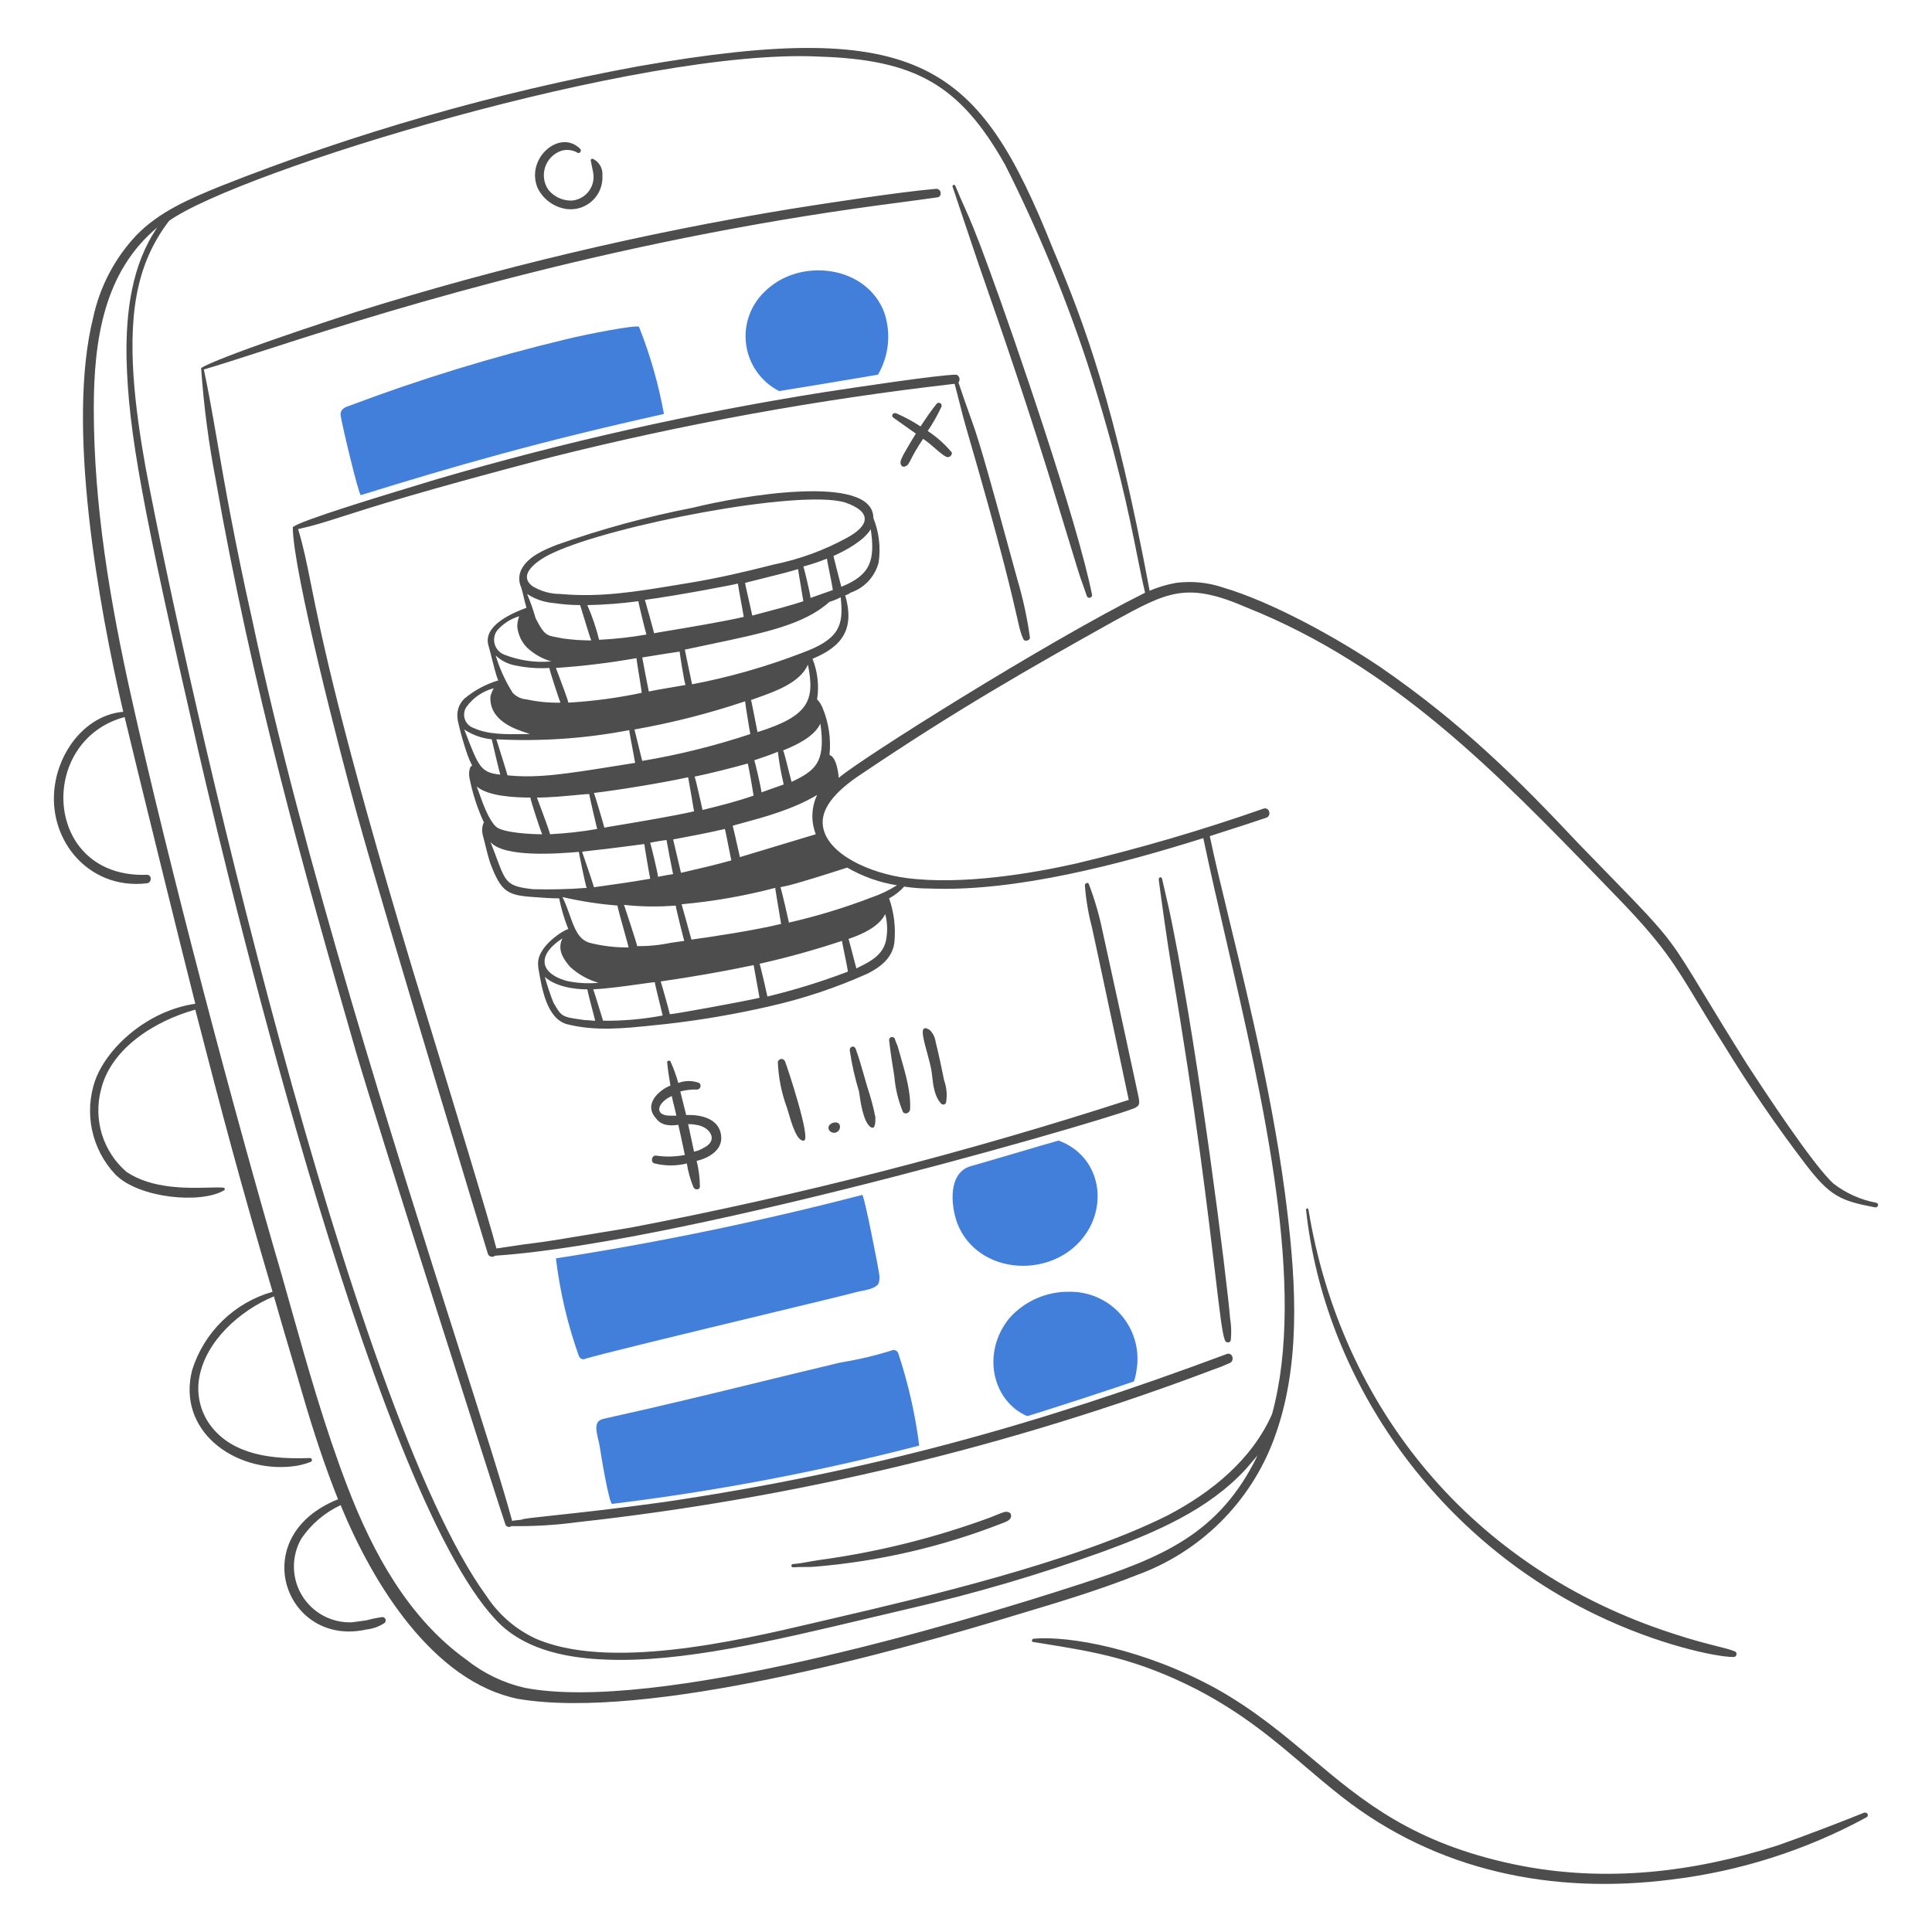 <svg width="120" height="120" viewBox="0 0 120 120" fill="none" xmlns="http://www.w3.org/2000/svg">
<path fill-rule="evenodd" clip-rule="evenodd" d="M54.532 23.273C54.865 22.701 55.074 22.065 55.144 21.406C55.214 20.747 55.144 20.082 54.939 19.452C53.841 16.443 49.612 15.955 47.458 18.151C47.024 18.575 46.698 19.096 46.505 19.672C46.313 20.247 46.261 20.86 46.352 21.46C46.443 22.06 46.676 22.629 47.031 23.121C47.386 23.613 47.853 24.014 48.393 24.29C49.046 24.192 51.818 23.728 53.519 23.443L53.52 23.443C53.938 23.373 54.292 23.314 54.532 23.273ZM59.452 75.964C59.046 74.828 58.882 72.835 60.306 72.428C60.686 72.326 61.853 71.982 63.031 71.635L63.032 71.635L63.033 71.635C64.154 71.304 65.284 70.971 65.754 70.842C68.286 71.791 68.79 74.651 67.461 76.615C65.512 79.498 60.723 79.271 59.452 75.964ZM70.591 85.112C70.561 85.348 70.507 85.579 70.43 85.804C69.616 86.088 65.184 87.552 63.802 87.958C61.671 87.046 60.912 84.05 62.705 81.86C63.17 81.341 63.741 80.927 64.379 80.647C65.017 80.367 65.707 80.226 66.404 80.234C67.018 80.222 67.628 80.346 68.188 80.597C68.749 80.848 69.247 81.22 69.647 81.686C70.047 82.153 70.34 82.701 70.503 83.294C70.666 83.886 70.696 84.507 70.591 85.112ZM57.094 89.788C56.848 87.839 56.412 85.919 55.792 84.055C55.77 83.989 55.725 83.933 55.666 83.896C55.607 83.859 55.536 83.844 55.467 83.852C54.404 84.191 53.317 84.449 52.215 84.625C50.572 85.015 48.936 85.414 47.3 85.812L47.3 85.813L47.3 85.813L47.3 85.813L47.299 85.813L47.298 85.813L47.298 85.813C44.155 86.58 41.018 87.344 37.863 88.04C37.798 88.058 37.729 88.073 37.66 88.087L37.66 88.087L37.66 88.087L37.66 88.087C37.425 88.136 37.185 88.186 37.09 88.406C36.976 88.662 37.081 89.099 37.169 89.463C37.206 89.618 37.24 89.76 37.253 89.869C37.294 90.154 37.822 93.409 38.025 93.409C44.454 92.622 50.824 91.412 57.094 89.788ZM35.952 84.22C35.254 82.259 34.777 80.227 34.529 78.16C40.933 77.165 47.284 75.85 53.556 74.218C53.679 74.218 54.573 78.812 54.614 79.178C54.642 79.355 54.628 79.537 54.573 79.707C54.423 80.005 53.902 80.108 53.49 80.189C53.341 80.218 53.207 80.245 53.109 80.276C52.737 80.382 50.341 80.96 47.466 81.653C42.733 82.794 36.703 84.248 36.278 84.424C36.208 84.432 36.138 84.416 36.079 84.379C36.02 84.343 35.975 84.286 35.952 84.22ZM39.693 20.306C40.386 22.052 40.904 23.864 41.238 25.713C33.496 27.433 28.268 28.937 22.411 30.754C22.291 30.794 21.192 26.201 21.151 25.754C21.151 25.429 21.395 25.306 21.639 25.225C26.048 23.561 30.557 22.176 35.139 21.078C36.44 20.753 39.611 20.143 39.693 20.306Z" fill="#417FDA"/>
<path fill-rule="evenodd" clip-rule="evenodd" d="M70.591 97.837C68.233 98.773 65.794 99.505 63.355 100.237C55.615 102.6 40.216 106.88 32.179 105.521C26.939 104.461 23.182 98.439 21.16 93.487C20.175 93.945 19.332 94.662 18.721 95.561C18.411 96.097 18.25 96.707 18.255 97.328C18.26 97.948 18.431 98.555 18.751 99.086C19.071 99.618 19.527 100.054 20.072 100.349C20.617 100.644 21.232 100.787 21.852 100.765C22.177 100.726 22.462 100.685 22.746 100.645C23.067 100.557 23.393 100.489 23.722 100.441C23.767 100.435 23.812 100.444 23.851 100.466C23.89 100.488 23.922 100.522 23.94 100.563C23.958 100.605 23.963 100.651 23.953 100.695C23.943 100.738 23.919 100.778 23.884 100.807C23.543 101.032 23.152 101.172 22.744 101.214C17.73 102.328 15.198 95.443 20.996 93.123C20.183 91.09 19.492 88.976 18.882 86.903C18.618 85.988 18.347 85.074 18.074 84.156C17.717 82.952 17.358 81.742 17.012 80.519C14.925 81.388 12.786 83.27 12.377 85.559C12.284 86.075 12.298 86.604 12.417 87.115C12.535 87.625 12.757 88.106 13.068 88.528C14.491 90.44 17.053 90.642 19.248 90.56C19.279 90.559 19.308 90.569 19.331 90.589C19.355 90.608 19.37 90.635 19.375 90.665C19.38 90.695 19.374 90.725 19.358 90.751C19.342 90.777 19.317 90.796 19.288 90.805C18.898 90.957 18.487 91.052 18.069 91.089C14.576 91.438 10.983 88.898 11.93 85.112C12.292 83.947 12.938 82.891 13.812 82.039C14.685 81.187 15.757 80.567 16.93 80.234C14.961 73.561 13.822 69.275 12.13 62.711C9.597 63.414 6.89 65.128 6.276 67.67C6.033 68.587 6.053 69.554 6.333 70.46C6.614 71.366 7.143 72.174 7.862 72.793C9.447 73.851 11.611 73.797 12.945 73.764C13.343 73.754 13.666 73.746 13.879 73.769C13.898 73.77 13.916 73.777 13.93 73.789C13.945 73.801 13.955 73.817 13.96 73.836C13.964 73.854 13.963 73.873 13.956 73.89C13.948 73.908 13.936 73.922 13.92 73.932C12.492 74.788 8.65 74.436 7.171 72.956C6.445 72.189 5.943 71.237 5.721 70.205C5.499 69.173 5.565 68.099 5.911 67.102C6.684 64.993 9.227 62.759 12.131 62.345C11.28 59.011 8.35 47.098 7.74 44.537C2.258 46.012 2.687 54.565 9.12 54.335C9.445 54.335 9.445 54.823 9.12 54.864C5.37 55.305 2.743 51.917 3.467 48.44C3.892 46.312 5.539 44.388 7.655 44.212C6.103 37.513 4.117 26.404 5.785 19.736C6.195 17.816 7.123 16.044 8.468 14.614C9.891 13.15 11.721 12.377 13.591 11.605C21.999 8.268 30.714 5.763 39.611 4.124C57.28 1.02 60.831 4.036 65.389 15.429C67.41 20.207 69.252 25.175 71.406 36.692C71.928 36.469 72.473 36.306 73.032 36.205C74.017 36.075 75.018 36.172 75.96 36.49C79.063 37.406 83.091 39.649 85.758 41.449C90.836 44.95 94.326 48.436 98.036 52.386C98.653 53.022 99.199 53.583 99.685 54.082C101.973 56.432 102.942 57.426 103.765 58.529C104.369 59.338 104.895 60.206 105.807 61.71L105.808 61.711C106.46 62.786 107.309 64.188 108.526 66.126C109.456 67.553 112.629 72.403 113.892 73.525C114.668 74.12 115.572 74.524 116.532 74.704C116.736 74.745 116.655 75.029 116.451 74.989C114.307 74.581 113.665 74.297 112.141 72.305C110.336 69.94 108.654 67.484 107.101 64.946C106.421 63.874 105.897 63.005 105.441 62.251C103.997 59.857 103.254 58.626 100.474 55.758C100.161 55.434 99.848 55.111 99.535 54.788L99.531 54.784L99.531 54.783C92.942 47.976 86.566 41.388 77.46 37.743C73.704 36.109 72.535 36.749 69.217 38.565L69.085 38.638C63.893 41.536 59.344 44.136 53.513 48.07C51.805 49.189 50.924 50.295 51.124 51.383C51.43 53.057 53.998 54.241 56.338 54.541C59.779 54.979 64.086 54.252 66.808 53.641C70.754 52.707 74.649 51.567 78.477 50.226C78.843 50.104 79.005 50.675 78.639 50.795C78.162 50.963 76.804 51.399 75.928 51.681C75.483 51.824 75.163 51.927 75.142 51.935C75.447 53.401 75.885 55.211 76.382 57.257C77.609 62.317 79.187 68.822 79.942 75.151C80.509 79.826 80.797 84.908 79.129 89.38C78.407 91.326 77.268 93.09 75.794 94.551C74.319 96.011 72.544 97.132 70.591 97.837ZM54.085 55.758C54.656 55.567 55.202 55.308 55.711 54.986C54.623 54.813 53.575 54.441 52.621 53.888C49.337 54.947 48.817 55.039 48.612 55.075C48.559 55.084 48.528 55.09 48.474 55.108C48.515 55.148 49.003 57.263 49.003 57.303C50.731 56.909 52.43 56.393 54.085 55.758ZM53.336 60.077C54.041 59.73 54.944 59.284 55.06 58.238C55.136 57.75 55.109 57.252 54.982 56.774C54.613 57.547 53.556 58.035 52.702 58.319C52.727 58.368 52.88 58.961 53.009 59.46L53.009 59.46L53.009 59.461L53.009 59.462C53.097 59.803 53.174 60.101 53.19 60.149C53.237 60.126 53.286 60.102 53.336 60.077ZM52.621 33.395C54.065 32.608 54.134 31.759 52.459 31.2C49.581 30.379 38.044 32.616 34.366 34.332C33.716 34.617 32.008 35.593 33.066 36.406C33.592 36.726 34.197 36.895 34.813 36.893C37.287 37.118 39.496 36.752 42.017 36.335C42.282 36.291 42.55 36.247 42.823 36.202C44.571 35.916 46.32 35.509 48.067 35.062C49.661 34.74 51.196 34.178 52.621 33.395ZM42.985 42.504C45.316 42.059 47.602 41.406 49.816 40.553C52.091 39.715 52.426 38.899 52.215 37.097C51.995 37.216 51.763 37.311 51.523 37.381C49.942 38.794 47.562 39.294 43.98 40.045C43.52 40.141 43.039 40.242 42.538 40.349C42.538 40.376 42.708 41.179 42.838 41.801C42.911 42.144 42.971 42.432 42.985 42.504ZM42.945 58.36C44.178 58.196 46.992 57.765 48.515 57.385C48.515 57.368 48.453 56.997 48.379 56.562L48.379 56.559L48.379 56.559L48.379 56.558L48.378 56.555L48.378 56.554C48.274 55.938 48.149 55.196 48.149 55.148C46.243 55.648 44.298 55.988 42.335 56.165C42.376 56.287 42.945 58.36 42.945 58.36ZM35.774 49.383C35.109 49.446 34.155 49.538 33.35 49.538C33.36 49.566 33.408 49.695 33.476 49.877L33.476 49.877C33.697 50.468 34.132 51.628 34.163 51.815C35.145 51.767 36.122 51.658 37.09 51.489C37.09 51.489 36.603 49.454 36.603 49.334C36.603 49.303 36.267 49.335 35.774 49.382L35.774 49.383ZM39.652 37.341C38.6 37.483 37.541 37.564 36.48 37.585C36.785 38.281 37.03 39.002 37.212 39.739C38.194 39.691 39.172 39.583 40.14 39.414V39.374C40.099 39.251 39.652 37.461 39.652 37.341ZM51.497 35.412L51.497 35.412L51.497 35.411C51.423 35.045 51.36 34.732 51.36 34.698C50.884 34.891 50.396 35.054 49.899 35.186C49.939 35.267 50.305 36.772 50.346 37.138C50.575 37.054 50.814 36.971 51.054 36.887L51.054 36.887L51.055 36.887C51.282 36.808 51.509 36.729 51.726 36.65C51.726 36.555 51.601 35.931 51.497 35.413L51.497 35.412L51.497 35.412ZM42.579 42.545C42.498 42.382 42.213 40.553 42.213 40.471C42.172 40.471 40.627 40.715 39.892 40.837C39.892 40.878 40.258 42.789 40.299 42.952C40.527 42.895 41.324 42.76 41.939 42.655L41.94 42.655L41.94 42.655C42.209 42.609 42.443 42.569 42.579 42.545ZM48.007 48.962C48.233 48.883 48.46 48.804 48.678 48.725C48.517 48.055 48.396 47.376 48.314 46.692C47.834 46.892 47.353 47.053 46.872 47.213L46.872 47.213L46.851 47.221C46.891 47.302 47.257 48.847 47.298 49.213C47.526 49.129 47.766 49.045 48.007 48.962ZM41.4 52.18C41.238 52.18 40.587 52.303 40.384 52.343C40.424 52.424 40.872 54.295 40.872 54.457C40.944 54.444 41.05 54.425 41.164 54.404L41.165 54.404L41.165 54.403C41.434 54.353 41.75 54.295 41.806 54.295C41.725 53.929 41.4 52.221 41.4 52.18ZM42.742 48.277C41.101 48.634 38.46 49.064 36.887 49.253C36.928 49.294 37.537 51.367 37.537 51.408C37.574 51.396 37.922 51.338 38.44 51.251L38.44 51.251L38.441 51.251L38.443 51.251L38.444 51.251C39.68 51.044 41.877 50.678 43.108 50.392C43.108 50.351 42.742 48.277 42.742 48.277ZM46.279 43.56C44.035 44.314 41.738 44.899 39.407 45.31H39.408C39.425 45.361 39.508 45.706 39.601 46.092C39.728 46.615 39.872 47.214 39.895 47.26C42.171 46.879 44.414 46.321 46.604 45.593C46.523 45.186 46.279 43.642 46.279 43.56ZM43.967 50.225L43.967 50.225L43.967 50.225C44.512 50.093 45.647 49.819 46.807 49.416C46.807 49.375 46.482 47.464 46.441 47.423C45.712 47.632 44.066 48.053 43.148 48.237C43.189 48.318 43.636 50.27 43.636 50.31C43.657 50.3 43.775 50.271 43.967 50.225L43.967 50.225L43.967 50.225ZM42.297 54.213C43.354 53.969 44.411 53.725 45.427 53.441H45.425C45.409 53.379 45.353 53.092 45.286 52.756L45.286 52.755C45.178 52.211 45.045 51.539 45.021 51.489C43.964 51.733 42.907 51.937 41.809 52.14C41.809 52.14 42.216 53.848 42.297 54.213ZM48.62 52.434L48.623 52.433L48.624 52.433L48.67 52.419C49.705 52.106 50.646 51.822 50.672 51.815H50.67C50.517 51.424 50.445 51.006 50.459 50.586C50.474 50.167 50.574 49.755 50.754 49.375C49.263 50.269 47.432 50.763 46.152 51.109C45.917 51.173 45.701 51.231 45.509 51.286C45.563 51.474 45.723 52.196 45.837 52.71L45.838 52.712C45.896 52.974 45.942 53.182 45.956 53.237C45.777 53.293 47.268 52.842 48.62 52.434ZM46.892 44.672L46.892 44.673L46.892 44.673C46.958 45.014 47.02 45.331 47.051 45.472C50.269 44.467 50.622 43.487 50.182 41.284C49.684 42.41 48.163 42.945 46.928 43.379C46.832 43.413 46.737 43.447 46.645 43.48C46.67 43.53 46.786 44.13 46.892 44.672L46.892 44.672ZM49.571 35.349C49.572 35.399 49.683 36.059 49.775 36.606L49.775 36.607L49.776 36.61L49.776 36.611L49.776 36.614L49.777 36.615L49.777 36.618C49.842 37 49.896 37.324 49.896 37.341C49.187 37.588 47.8 37.951 47.117 38.13L47.117 38.13L47.117 38.13L47.117 38.13C46.9 38.187 46.754 38.225 46.725 38.235C46.725 38.218 46.649 37.884 46.559 37.49C46.432 36.93 46.278 36.25 46.278 36.202C46.64 36.108 47.002 36.019 47.364 35.93C48.1 35.748 48.835 35.567 49.571 35.349ZM45.831 36.244C45.832 36.298 45.956 36.981 46.059 37.548L46.059 37.548L46.06 37.551L46.06 37.552C46.133 37.956 46.196 38.3 46.196 38.317C44.968 38.602 42.775 38.968 41.538 39.175L41.538 39.175C41.015 39.262 40.662 39.321 40.626 39.333C40.626 39.292 40.098 37.381 40.057 37.259C41.917 37.017 45.744 36.293 45.831 36.244ZM39.675 41.825C39.6 41.363 39.531 40.933 39.531 40.878H39.53C37.876 41.172 36.206 41.375 34.53 41.488C34.539 41.517 34.586 41.641 34.653 41.818C34.864 42.377 35.271 43.457 35.302 43.643C36.833 43.554 38.355 43.35 39.856 43.033C39.856 42.945 39.762 42.363 39.675 41.825ZM39.337 46.772C39.229 46.201 39.083 45.426 39.083 45.35H39.082C36.365 45.872 33.594 46.063 30.83 45.919C30.87 46.041 31.521 48.115 31.521 48.155C33.365 48.356 35.221 48.059 38.269 47.571L38.269 47.571L38.277 47.57L38.277 47.57L38.279 47.569L38.28 47.569L38.283 47.569L38.296 47.567C38.663 47.508 39.046 47.447 39.449 47.383C39.449 47.368 39.399 47.105 39.337 46.772ZM40.386 54.579C40.345 54.416 40.02 52.505 40.02 52.424C37.887 52.709 36.961 52.809 36.539 52.854C36.254 52.885 36.199 52.891 36.157 52.912C36.157 52.912 36.849 54.904 36.889 55.108C38.068 54.945 39.246 54.782 40.386 54.579ZM42.5 58.442C42.459 58.319 41.971 56.366 41.971 56.246H41.969C40.9 56.334 39.826 56.319 38.76 56.204C38.8 56.326 39.573 58.645 39.573 58.765C40.269 58.774 40.965 58.706 41.646 58.562L42.5 58.442ZM49.572 48.363C49.6 48.348 49.628 48.333 49.656 48.318C49.683 48.304 49.709 48.29 49.735 48.277C50.777 47.691 51.259 47.077 50.955 44.944C50.57 45.76 49.482 46.273 48.637 46.61C48.637 46.631 48.647 46.641 48.657 46.651C48.667 46.661 48.678 46.672 48.678 46.692C48.701 46.739 48.849 47.324 48.976 47.828L48.976 47.828L48.976 47.829C49.068 48.191 49.148 48.512 49.165 48.562C49.305 48.506 49.445 48.431 49.571 48.363L49.572 48.363L49.572 48.363ZM51.767 34.535C51.767 34.535 52.214 36.326 52.255 36.446H52.255C54.094 35.711 54.36 34.781 54.084 32.869C53.651 33.59 52.536 34.186 51.767 34.535ZM32.74 36.894C33.251 37.227 33.839 37.422 34.447 37.463C34.972 37.543 35.502 37.583 36.033 37.583C36.044 37.615 36.093 37.779 36.161 38.003L36.162 38.003L36.162 38.004C36.346 38.61 36.665 39.66 36.724 39.778C36.139 39.779 35.555 39.738 34.975 39.658C34.822 39.624 34.69 39.601 34.574 39.58L34.573 39.58C33.977 39.475 33.793 39.443 33.268 38.398C33.123 37.886 32.947 37.384 32.74 36.894ZM34.244 41.081C33.682 40.92 33.166 40.627 32.739 40.228H32.74C32.394 39.876 32.179 39.417 32.129 38.926C32.13 38.704 32.17 38.484 32.249 38.276C31.713 38.436 31.234 38.746 30.869 39.17C30.781 39.296 30.723 39.44 30.7 39.592C30.677 39.744 30.69 39.899 30.737 40.045C30.784 40.191 30.865 40.324 30.973 40.433C31.081 40.542 31.212 40.625 31.357 40.675C32.275 41.031 33.263 41.171 34.244 41.081ZM34.122 41.488C33.399 41.531 32.675 41.476 31.967 41.325H31.968C31.526 41.236 31.118 41.025 30.789 40.716C31.034 41.533 31.39 42.313 31.846 43.033C32.07 43.27 32.375 43.416 32.7 43.44C33.394 43.59 34.103 43.658 34.813 43.643C34.732 43.48 34.122 41.608 34.122 41.488ZM32.42 45.598C32.585 45.596 32.746 45.594 32.902 45.594H32.902C32.87 45.572 32.782 45.544 32.657 45.503L32.657 45.503L32.657 45.503C32.005 45.29 30.355 44.753 30.463 43.236C30.513 43.067 30.581 42.903 30.666 42.748C29.976 42.929 29.372 43.346 28.959 43.927C28.887 44.041 28.844 44.17 28.83 44.304C28.817 44.437 28.834 44.572 28.882 44.698C28.929 44.824 29.004 44.937 29.102 45.029C29.2 45.121 29.318 45.189 29.446 45.228C30.3 45.623 31.425 45.61 32.42 45.598ZM31.072 48.115C31.032 47.993 30.544 45.96 30.544 45.919H30.544C29.933 45.861 29.346 45.651 28.836 45.31L28.892 45.454C29.74 47.66 29.863 47.98 31.072 48.115ZM33.676 51.818C33.594 51.652 32.944 49.7 32.944 49.538H32.943C32.01 49.538 30.315 49.464 29.61 48.85C29.66 48.978 29.712 49.125 29.769 49.282L29.769 49.283C30.018 49.979 30.343 50.884 30.789 51.329C31.201 51.742 33.095 51.818 33.676 51.818ZM36.441 55.148C36.359 54.986 35.953 52.953 35.953 52.912H35.952C34.685 53.021 31.32 53.283 30.466 52.303C30.619 52.686 30.742 53.016 30.849 53.3C31.417 54.826 31.502 55.051 33.106 55.23C34.218 55.26 35.331 55.233 36.441 55.148ZM38.786 57.891C38.589 57.189 38.353 56.342 38.353 56.246H38.351C37.201 56.154 36.06 55.977 34.936 55.718C35.123 56.092 35.259 56.477 35.388 56.84C35.681 57.665 35.932 58.374 36.643 58.564C37.428 58.761 38.234 58.856 39.043 58.848C39.043 58.814 38.925 58.389 38.786 57.891ZM37.173 61.043C36.523 60.857 35.925 60.523 35.425 60.068H35.424C34.939 59.524 34.606 58.937 34.938 58.283C33.447 59.229 33.381 60.395 35.181 60.923C35.835 61.065 36.507 61.105 37.173 61.043ZM36.9 63.13L36.9 63.13C36.763 62.61 36.482 61.543 36.482 61.448L36.48 61.45L36.475 61.45C36.359 61.452 34.711 61.472 33.84 60.676C33.989 61.212 34.166 61.742 34.368 62.261C34.879 63.155 34.897 63.157 36.138 63.333L36.319 63.359C36.447 63.359 36.563 63.37 36.675 63.381L36.675 63.381H36.675C36.776 63.39 36.873 63.4 36.97 63.4C36.962 63.366 36.936 63.267 36.9 63.13ZM39.8 61.116L39.8 61.116C38.948 61.236 37.743 61.406 36.848 61.448L36.846 61.45C36.887 61.532 37.458 63.4 37.458 63.4C38.699 63.414 39.938 63.305 41.158 63.074C41.158 63.059 41.093 62.794 41.01 62.458L41.01 62.458L41.01 62.458L41.009 62.455L41.009 62.455C40.866 61.872 40.67 61.077 40.67 61.001C40.489 61.019 40.179 61.062 39.8 61.116ZM41.036 60.96C41.077 61.041 41.605 62.952 41.605 62.993L41.603 62.995C41.845 62.995 45.787 62.283 47.175 61.976C47.175 61.956 47.084 61.458 46.992 60.96C46.901 60.462 46.809 59.964 46.809 59.944C44.898 60.35 42.987 60.676 41.036 60.96ZM47.177 59.862C47.217 59.903 47.665 61.855 47.665 61.895L47.661 61.897C49.359 61.489 51.029 60.972 52.662 60.35C52.662 60.255 52.536 59.643 52.432 59.137L52.432 59.136L52.432 59.136L52.432 59.136C52.359 58.778 52.296 58.474 52.296 58.44C50.615 58.999 48.906 59.474 47.177 59.862ZM62.423 10.223C59.601 5.23 56.823 3.707 50.877 3.515L50.873 3.514C39.756 2.972 14.793 10.653 10.5 13.719C9.604 14.886 8.967 16.23 8.631 17.663C7.791 21.067 8.43 25.567 9.037 29.006C11.576 42.48 21.78 87.58 30.219 99.136C30.953 100.258 31.98 101.157 33.187 101.738C37.69 103.778 45.716 101.943 50.548 100.803C50.951 100.708 51.397 100.604 51.878 100.492L51.886 100.49L51.886 100.49L51.886 100.49L51.886 100.49C57.143 99.265 66.694 97.04 72.502 94.135C75.228 92.714 77.748 90.681 79.008 87.835C81.155 80.027 78.476 68.426 76.162 58.404C75.651 56.192 75.158 54.057 74.739 52.057C69.659 53.656 63.084 55.406 57.744 55.188C57.213 55.189 56.683 55.148 56.158 55.068C55.892 55.365 55.575 55.613 55.223 55.8C55.535 56.686 55.646 57.63 55.548 58.564C55.425 59.498 54.694 60.068 53.88 60.475C51.92 61.355 49.877 62.036 47.781 62.507C45.663 62.995 43.518 63.361 41.358 63.605C41.098 63.63 40.838 63.658 40.578 63.685C38.765 63.876 36.956 64.067 35.178 63.605C33.956 63.223 33.654 61.416 33.44 60.134L33.429 60.068V59.987C33.273 58.79 35.104 57.71 35.299 57.71C35.051 57.092 34.861 56.452 34.731 55.799C34.21 55.799 33.689 55.759 33.168 55.719L33.145 55.718C31.493 55.607 31.133 55.389 30.462 53.644C30.326 53.238 30.227 52.831 30.128 52.425C30.078 52.222 30.028 52.018 29.974 51.815C29.927 51.598 29.941 51.373 30.014 51.164C30.014 51.144 30.024 51.134 30.034 51.124C30.044 51.114 30.055 51.103 30.055 51.083C29.647 50.2 29.347 49.272 29.16 48.318C29.115 48.101 29.13 47.875 29.205 47.666C29.231 47.613 29.257 47.595 29.284 47.577C29.298 47.568 29.311 47.559 29.325 47.546C29.213 47.337 29.118 47.119 29.04 46.895C28.794 46.19 28.591 45.471 28.431 44.743V44.702C28.384 44.468 28.397 44.227 28.468 44C28.539 43.772 28.666 43.566 28.837 43.401C29.456 42.88 30.176 42.492 30.951 42.261C30.951 42.241 30.941 42.23 30.931 42.22C30.921 42.21 30.91 42.2 30.91 42.179C30.764 41.763 30.662 41.348 30.559 40.933C30.491 40.657 30.423 40.382 30.342 40.106C29.976 38.888 31.723 38.114 32.7 37.748C32.637 37.54 32.585 37.321 32.532 37.102L32.532 37.102C32.483 36.894 32.433 36.686 32.374 36.488C32.294 36.316 32.252 36.129 32.252 35.939C32.252 35.749 32.294 35.562 32.374 35.39C32.781 34.577 33.756 34.17 34.57 33.845C37.341 32.863 40.181 32.089 43.067 31.528C45.832 30.836 54.247 29.342 54.247 32.178C54.599 33.054 54.711 34.009 54.573 34.943C54.459 35.375 54.24 35.773 53.935 36.099C53.63 36.425 53.248 36.671 52.825 36.813C52.73 36.891 52.618 36.946 52.499 36.976C53.083 39.02 52.374 40.133 50.466 40.919C50.785 41.719 50.883 42.589 50.751 43.439C50.869 43.557 50.965 43.695 51.036 43.846C51.036 43.866 51.046 43.876 51.056 43.886C51.066 43.897 51.076 43.907 51.076 43.927C51.471 44.864 51.624 45.884 51.523 46.895C51.973 47.017 52.093 48.155 52.093 48.318C53.375 47.186 64.968 39.888 71.124 36.814C70.96 36.133 70.808 35.374 70.632 34.497C70.114 31.912 69.388 28.294 67.546 22.583C66.147 18.342 64.435 14.21 62.423 10.223ZM18.031 81.079C19.103 84.883 20.176 88.695 21.6 92.39C23.15 96.413 25.341 100.481 28.962 103.083C30.023 103.928 31.259 104.525 32.58 104.831C40.677 106.399 59.151 100.98 67.054 98.404C72.173 96.744 75.731 95.299 78.113 90.395L77.381 91.249C75.023 93.81 71.73 95.192 68.518 96.371C64.581 97.791 60.562 98.974 56.484 99.911C55.659 100.104 54.841 100.298 54.032 100.49C47.956 101.934 42.353 103.264 37.7 103.083C35.383 103.001 32.862 102.554 31.114 100.928C23.679 93.847 14.629 56.655 12.33 46.692C8.863 31.562 7.962 26.859 7.858 22.176C7.818 19.37 8.184 16.443 9.769 14.126C6.485 16.864 5.825 21.036 5.825 25.388C5.825 31.405 6.84 37.38 8.143 43.237C10.495 53.784 14.434 68.715 17.494 79.177C17.674 79.81 17.853 80.444 18.031 81.079L18.031 81.079ZM115.924 112.881C112.166 114.923 108.055 116.233 103.808 116.744C96.453 117.679 89.243 116.236 83.317 111.58C82.509 110.947 81.765 110.313 81.024 109.682L81.024 109.682C79.116 108.057 77.236 106.456 74.373 104.953C70.609 103.023 67.976 102.599 64.793 102.086C64.587 102.053 64.379 102.019 64.168 101.985C64.046 101.985 64.089 101.782 64.209 101.782C66.387 101.585 71.07 102.413 75.593 104.912C77.934 106.233 79.705 107.722 81.447 109.186C84.646 111.875 87.745 114.48 94.091 115.808C99.715 116.973 105.222 116.274 110.395 114.629C112.019 114.064 114.575 113.081 115.761 112.597C115.965 112.515 116.127 112.761 115.924 112.881ZM99.092 100.277C103.044 102.19 106.625 102.92 107.672 102.92C107.718 102.921 107.763 102.905 107.798 102.875C107.833 102.844 107.855 102.802 107.86 102.756C107.865 102.71 107.853 102.664 107.825 102.626C107.798 102.589 107.758 102.563 107.712 102.554C107.459 102.453 107.107 102.364 106.629 102.244C105.974 102.078 105.084 101.854 103.891 101.456C91.43 97.436 83.302 87.462 81.271 75.139C81.248 74.997 81.112 75.058 81.122 75.151C82.23 85.474 88.977 95.383 99.092 100.277ZM22.129 65.394C18.826 53.933 15.661 42.694 13.387 29.738C12.95 27.468 12.652 25.173 12.493 22.867C12.402 22.958 12.282 22.57 22.129 19.37C30.942 16.615 39.938 14.482 49.05 12.987C51.161 12.645 56.043 11.898 58.156 11.727C58.482 11.727 58.522 12.215 58.238 12.256C57.391 12.376 56.555 12.487 55.719 12.598C54.868 12.711 54.017 12.824 53.156 12.947C36.189 15.37 22.691 19.735 15.985 21.903L15.985 21.903C14.56 22.364 13.442 22.725 12.662 22.948C12.959 24.339 13.205 25.756 13.491 27.41L13.491 27.41L13.491 27.41L13.491 27.41L13.491 27.41L13.491 27.41L13.491 27.41L13.491 27.41L13.491 27.41C13.966 30.147 14.553 33.533 15.67 38.52C18.789 53.243 24.591 71.46 28.423 83.495C29.983 88.393 31.216 92.266 31.81 94.463C31.913 94.443 32.015 94.433 32.118 94.422C32.219 94.412 32.32 94.402 32.42 94.382C32.472 94.331 33.149 94.258 34.352 94.129L34.353 94.129L34.353 94.129L34.353 94.129C35.89 93.964 38.282 93.707 41.324 93.284C54.118 91.382 64.451 88.483 76.207 84.096C76.558 83.979 76.71 84.529 76.371 84.665C76.038 84.818 75.697 84.954 75.35 85.072C62.641 89.875 49.376 93.058 35.87 94.545C34.51 94.729 33.137 94.81 31.764 94.789C31.736 94.811 31.703 94.827 31.668 94.835C31.633 94.843 31.597 94.844 31.562 94.836C31.527 94.828 31.494 94.812 31.466 94.79C31.438 94.768 31.415 94.74 31.399 94.708C31.195 94.179 23.509 70.11 22.129 65.394ZM61.115 17.369L61.115 17.369C61.925 19.692 63.942 25.471 65.754 31.486C67.044 35.733 67.083 35.838 67.208 36.171C67.259 36.309 67.326 36.487 67.502 37.016C67.515 37.056 67.543 37.09 67.581 37.111C67.618 37.132 67.662 37.138 67.703 37.127C67.744 37.117 67.78 37.091 67.803 37.055C67.826 37.02 67.835 36.976 67.827 36.934C66.916 32.378 63.036 21.091 61.485 16.85C60.581 14.369 60.247 13.623 59.897 12.839L59.897 12.839C59.732 12.47 59.563 12.093 59.33 11.524C59.317 11.505 59.298 11.491 59.277 11.485C59.255 11.479 59.232 11.481 59.212 11.492C59.192 11.502 59.176 11.519 59.168 11.54C59.16 11.561 59.16 11.584 59.167 11.605C59.25 11.841 59.258 11.865 59.334 12.094L59.334 12.094C59.455 12.46 59.749 13.347 60.794 16.443C60.851 16.613 60.961 16.928 61.114 17.366L61.115 17.369ZM75.478 79.118L75.478 79.118L75.478 79.117L75.478 79.117L75.478 79.117L75.478 79.116L75.478 79.116L75.478 79.115C75.034 75.356 74.294 69.082 72.787 60.23C72.504 58.57 72.1 55.629 71.974 54.661C71.933 54.498 72.136 54.416 72.177 54.579L72.204 54.695L72.288 55.057C72.495 55.946 72.696 56.813 72.868 57.71C74.468 65.705 76.194 79.335 76.406 81.901C76.48 82.344 76.494 82.795 76.446 83.242C76.406 83.446 76.121 83.405 76.08 83.242C75.919 82.855 75.757 81.485 75.478 79.118ZM62.664 93.935C62.475 93.859 62.378 93.899 61.846 94.115C61.743 94.156 61.624 94.205 61.485 94.26C58.041 95.526 54.469 96.413 50.832 96.903C50.655 96.93 50.478 96.962 50.301 96.994L50.301 96.994C49.949 97.057 49.598 97.12 49.247 97.147C49.221 97.149 49.197 97.16 49.18 97.179C49.163 97.198 49.153 97.223 49.153 97.248C49.153 97.274 49.163 97.299 49.18 97.318C49.197 97.337 49.221 97.348 49.247 97.35C49.47 97.33 49.704 97.33 49.937 97.33H49.938C50.171 97.33 50.404 97.33 50.627 97.309C54.599 96.979 58.502 96.076 62.214 94.626C62.23 94.62 62.245 94.614 62.262 94.608L62.298 94.594C62.489 94.521 62.713 94.436 62.784 94.26C62.826 94.097 62.785 93.976 62.664 93.935ZM60.209 25.709C60.736 27.176 60.959 27.798 63.192 36C63.539 37.17 63.798 38.364 63.968 39.572C64.009 39.773 63.644 39.895 63.561 39.692C63.396 39.339 63.334 39.066 63.166 38.322C62.861 36.981 62.21 34.11 59.984 26.479C59.848 26.003 59.724 25.515 59.599 25.02C59.5 24.629 59.4 24.234 59.292 23.839C50.853 24.805 42.487 26.326 34.248 28.392C26.225 30.49 23.11 31.49 21.253 32.085C20.151 32.439 19.493 32.65 18.515 32.864C18.842 33.928 19.033 34.882 19.31 36.259C19.964 39.519 21.095 45.15 25.629 60.224L26.166 61.98C28.023 68.056 30.359 75.704 30.833 77.544C32.505 77.291 32.952 77.236 33.286 77.195C33.845 77.127 34.093 77.097 39.208 76.243C49.662 74.241 59.981 71.594 70.108 68.315C70.024 67.909 68.031 58.517 67.828 57.622C67.6 56.757 67.451 55.874 67.382 54.982C67.382 54.86 67.584 54.781 67.625 54.901C67.989 55.851 68.275 56.831 68.479 57.828C68.767 59.1 70.474 66.972 70.512 67.179C70.556 67.401 70.6 67.594 70.637 67.762L70.637 67.763L70.638 67.763C70.781 68.4 70.841 68.668 70.552 68.765C71.452 68.765 43.011 77.18 30.749 77.994C30.714 78.024 30.673 78.044 30.629 78.054C30.584 78.064 30.538 78.063 30.494 78.052C30.45 78.04 30.41 78.017 30.376 77.987C30.343 77.956 30.317 77.917 30.302 77.874C30.282 77.812 23.994 57.162 22.171 50.553C21.162 46.919 18.186 35.423 18.186 32.745C18.573 32.358 23.749 30.79 26.263 30.029L26.263 30.028L26.263 30.028L26.263 30.028L26.263 30.028C26.589 29.93 26.87 29.845 27.09 29.777C34.976 27.466 43.002 25.66 51.118 24.37C51.176 24.361 51.28 24.346 51.422 24.324C52.876 24.102 58.319 23.272 59.412 23.272C59.456 23.292 59.495 23.322 59.526 23.359C59.557 23.396 59.579 23.44 59.591 23.487C59.602 23.534 59.603 23.583 59.593 23.63C59.583 23.677 59.562 23.722 59.532 23.76C59.84 24.682 60.04 25.239 60.209 25.709ZM57.623 26.77C57.946 26.291 58.231 25.788 58.476 25.265C58.492 25.228 58.494 25.186 58.482 25.148C58.471 25.109 58.447 25.075 58.414 25.051C58.381 25.028 58.341 25.016 58.301 25.018C58.26 25.02 58.222 25.035 58.191 25.062C57.825 25.51 57.5 25.997 57.175 26.485C56.698 26.172 56.194 25.9 55.671 25.672C55.467 25.591 55.305 25.835 55.508 25.957C56.515 26.676 56.717 26.812 56.789 26.861C56.826 26.886 56.83 26.888 56.888 26.933C56.722 27.182 56.143 28.178 56.115 28.234C56.095 28.285 56.069 28.336 56.044 28.387C55.968 28.539 55.892 28.691 55.953 28.843C55.96 28.872 55.974 28.899 55.994 28.921C56.014 28.944 56.038 28.962 56.066 28.973C56.093 28.985 56.123 28.99 56.153 28.988C56.183 28.986 56.212 28.978 56.238 28.963C56.389 28.901 56.436 28.811 56.568 28.553L56.568 28.553C56.693 28.309 56.895 27.916 57.335 27.256C57.594 27.428 57.857 27.654 58.095 27.86L58.095 27.86C58.429 28.148 58.716 28.396 58.88 28.396C58.95 28.389 59.014 28.356 59.06 28.303C59.105 28.25 59.128 28.181 59.124 28.111C58.693 27.591 58.187 27.139 57.623 26.77ZM42.538 71.737C42.417 71.126 42.132 69.866 42.132 69.866C42.123 69.866 42.103 69.868 42.075 69.872C41.855 69.901 41.11 70 40.747 69.461C39.893 68.527 41.073 67.631 41.642 67.428C41.558 66.941 41.479 66.453 41.438 65.965C41.438 65.884 41.601 65.843 41.642 65.924C41.84 66.358 42.003 66.806 42.129 67.266C42.548 67.104 43.012 67.104 43.431 67.266C43.465 67.295 43.491 67.333 43.504 67.376C43.517 67.419 43.517 67.466 43.504 67.509C43.492 67.552 43.467 67.591 43.432 67.62C43.398 67.649 43.355 67.667 43.311 67.673C42.955 67.66 42.599 67.701 42.254 67.793L42.62 69.256C42.626 69.256 42.636 69.256 42.65 69.255C42.917 69.248 44.543 69.199 44.775 70.435C45.018 71.737 43.311 72.102 43.27 72.102C43.398 72.621 43.466 73.153 43.473 73.688C43.473 73.931 43.148 73.931 43.067 73.728C42.875 73.258 42.739 72.767 42.66 72.265C42.006 72.428 41.322 72.428 40.668 72.265C40.384 72.224 40.465 71.737 40.749 71.777C41.344 71.865 41.949 71.851 42.538 71.737ZM43.718 71.289C44.682 70.808 44.058 69.959 43.23 69.866C43.069 69.832 42.906 69.819 42.742 69.826L43.108 71.533C43.324 71.487 43.53 71.405 43.718 71.289ZM41.868 68.687C41.817 68.484 41.766 68.281 41.725 68.077C40.828 68.47 40.581 69.3 41.644 69.297H42.01C41.969 69.094 41.919 68.89 41.868 68.687ZM48.881 68.809C48.902 68.867 48.932 68.971 48.971 69.103C49.149 69.72 49.503 70.942 49.938 70.842C50.385 70.76 48.921 66.329 48.758 65.922C48.74 65.875 48.707 65.835 48.663 65.809C48.62 65.782 48.57 65.771 48.52 65.775C48.469 65.78 48.422 65.801 48.385 65.834C48.347 65.868 48.321 65.913 48.312 65.963C48.351 66.936 48.543 67.896 48.881 68.809ZM51.712 70.348C51.639 70.329 51.573 70.289 51.523 70.232C51.198 69.785 52.174 69.46 52.174 69.988C52.174 70.064 52.151 70.137 52.108 70.2C52.065 70.262 52.004 70.309 51.933 70.335C51.862 70.362 51.785 70.366 51.712 70.348ZM54.004 69.947C54.381 70.287 54.373 69.682 54.37 69.43C54.37 69.411 54.37 69.393 54.37 69.379C54.245 68.759 54.082 68.148 53.881 67.549C53.807 67.302 53.737 67.055 53.667 66.809L53.667 66.809L53.667 66.808C53.507 66.245 53.348 65.687 53.15 65.149C53.068 64.905 52.743 64.986 52.784 65.269C52.911 66.122 53.101 66.964 53.353 67.789L53.36 67.833C53.445 68.438 53.602 69.546 54.004 69.947ZM56.077 69.053C55.79 68.352 55.612 67.612 55.549 66.857C55.423 66.086 55.304 65.353 55.223 64.582C55.226 64.539 55.245 64.497 55.275 64.466C55.305 64.434 55.346 64.415 55.389 64.41C55.433 64.405 55.477 64.416 55.513 64.44C55.549 64.464 55.576 64.5 55.589 64.542C55.609 64.644 55.65 64.735 55.691 64.827C55.731 64.918 55.772 65.01 55.792 65.111C55.843 65.295 55.897 65.484 55.953 65.677L55.953 65.677L55.953 65.677C56.255 66.729 56.593 67.902 56.524 68.933C56.483 69.134 56.197 69.256 56.077 69.053ZM57.866 66.573C57.876 66.65 57.885 66.73 57.894 66.812C57.963 67.421 58.044 68.135 58.476 68.566C58.499 68.584 58.525 68.597 58.554 68.603C58.582 68.608 58.612 68.607 58.64 68.599C58.668 68.591 58.693 68.577 58.714 68.556C58.735 68.536 58.751 68.512 58.761 68.484C58.842 68.021 58.8 67.546 58.641 67.104C58.478 66.29 58.315 65.519 58.112 64.704C58.075 64.426 57.946 64.168 57.746 63.972C57.082 63.553 57.315 64.401 57.578 65.361C57.691 65.775 57.81 66.21 57.866 66.573ZM36.078 12.895C35.802 12.988 35.509 13.02 35.22 12.988C34.832 12.937 34.463 12.792 34.144 12.564C33.826 12.336 33.569 12.034 33.395 11.683C32.619 9.844 34.768 7.977 36.035 9.244C36.157 9.368 35.993 9.569 35.873 9.488C35.721 9.398 35.552 9.341 35.377 9.321C35.202 9.3 35.025 9.316 34.856 9.368C34.626 9.448 34.416 9.58 34.244 9.754C34.072 9.927 33.942 10.138 33.864 10.369C33.785 10.601 33.761 10.847 33.792 11.089C33.823 11.332 33.909 11.564 34.044 11.768C34.217 11.989 34.44 12.166 34.694 12.286C34.948 12.406 35.226 12.465 35.507 12.459C35.711 12.443 35.908 12.385 36.089 12.289C36.269 12.193 36.426 12.06 36.553 11.9C36.679 11.739 36.77 11.554 36.821 11.357C36.872 11.159 36.881 10.953 36.849 10.751C36.844 10.733 36.686 9.957 36.686 9.938C36.686 9.898 36.765 9.857 36.806 9.857C37 9.943 37.162 10.087 37.271 10.269C37.38 10.451 37.431 10.662 37.416 10.873C37.437 11.163 37.394 11.455 37.291 11.727C37.187 11.999 37.024 12.244 36.815 12.446C36.605 12.648 36.353 12.801 36.078 12.895Z" fill="#4D4D4D"/>
</svg>
